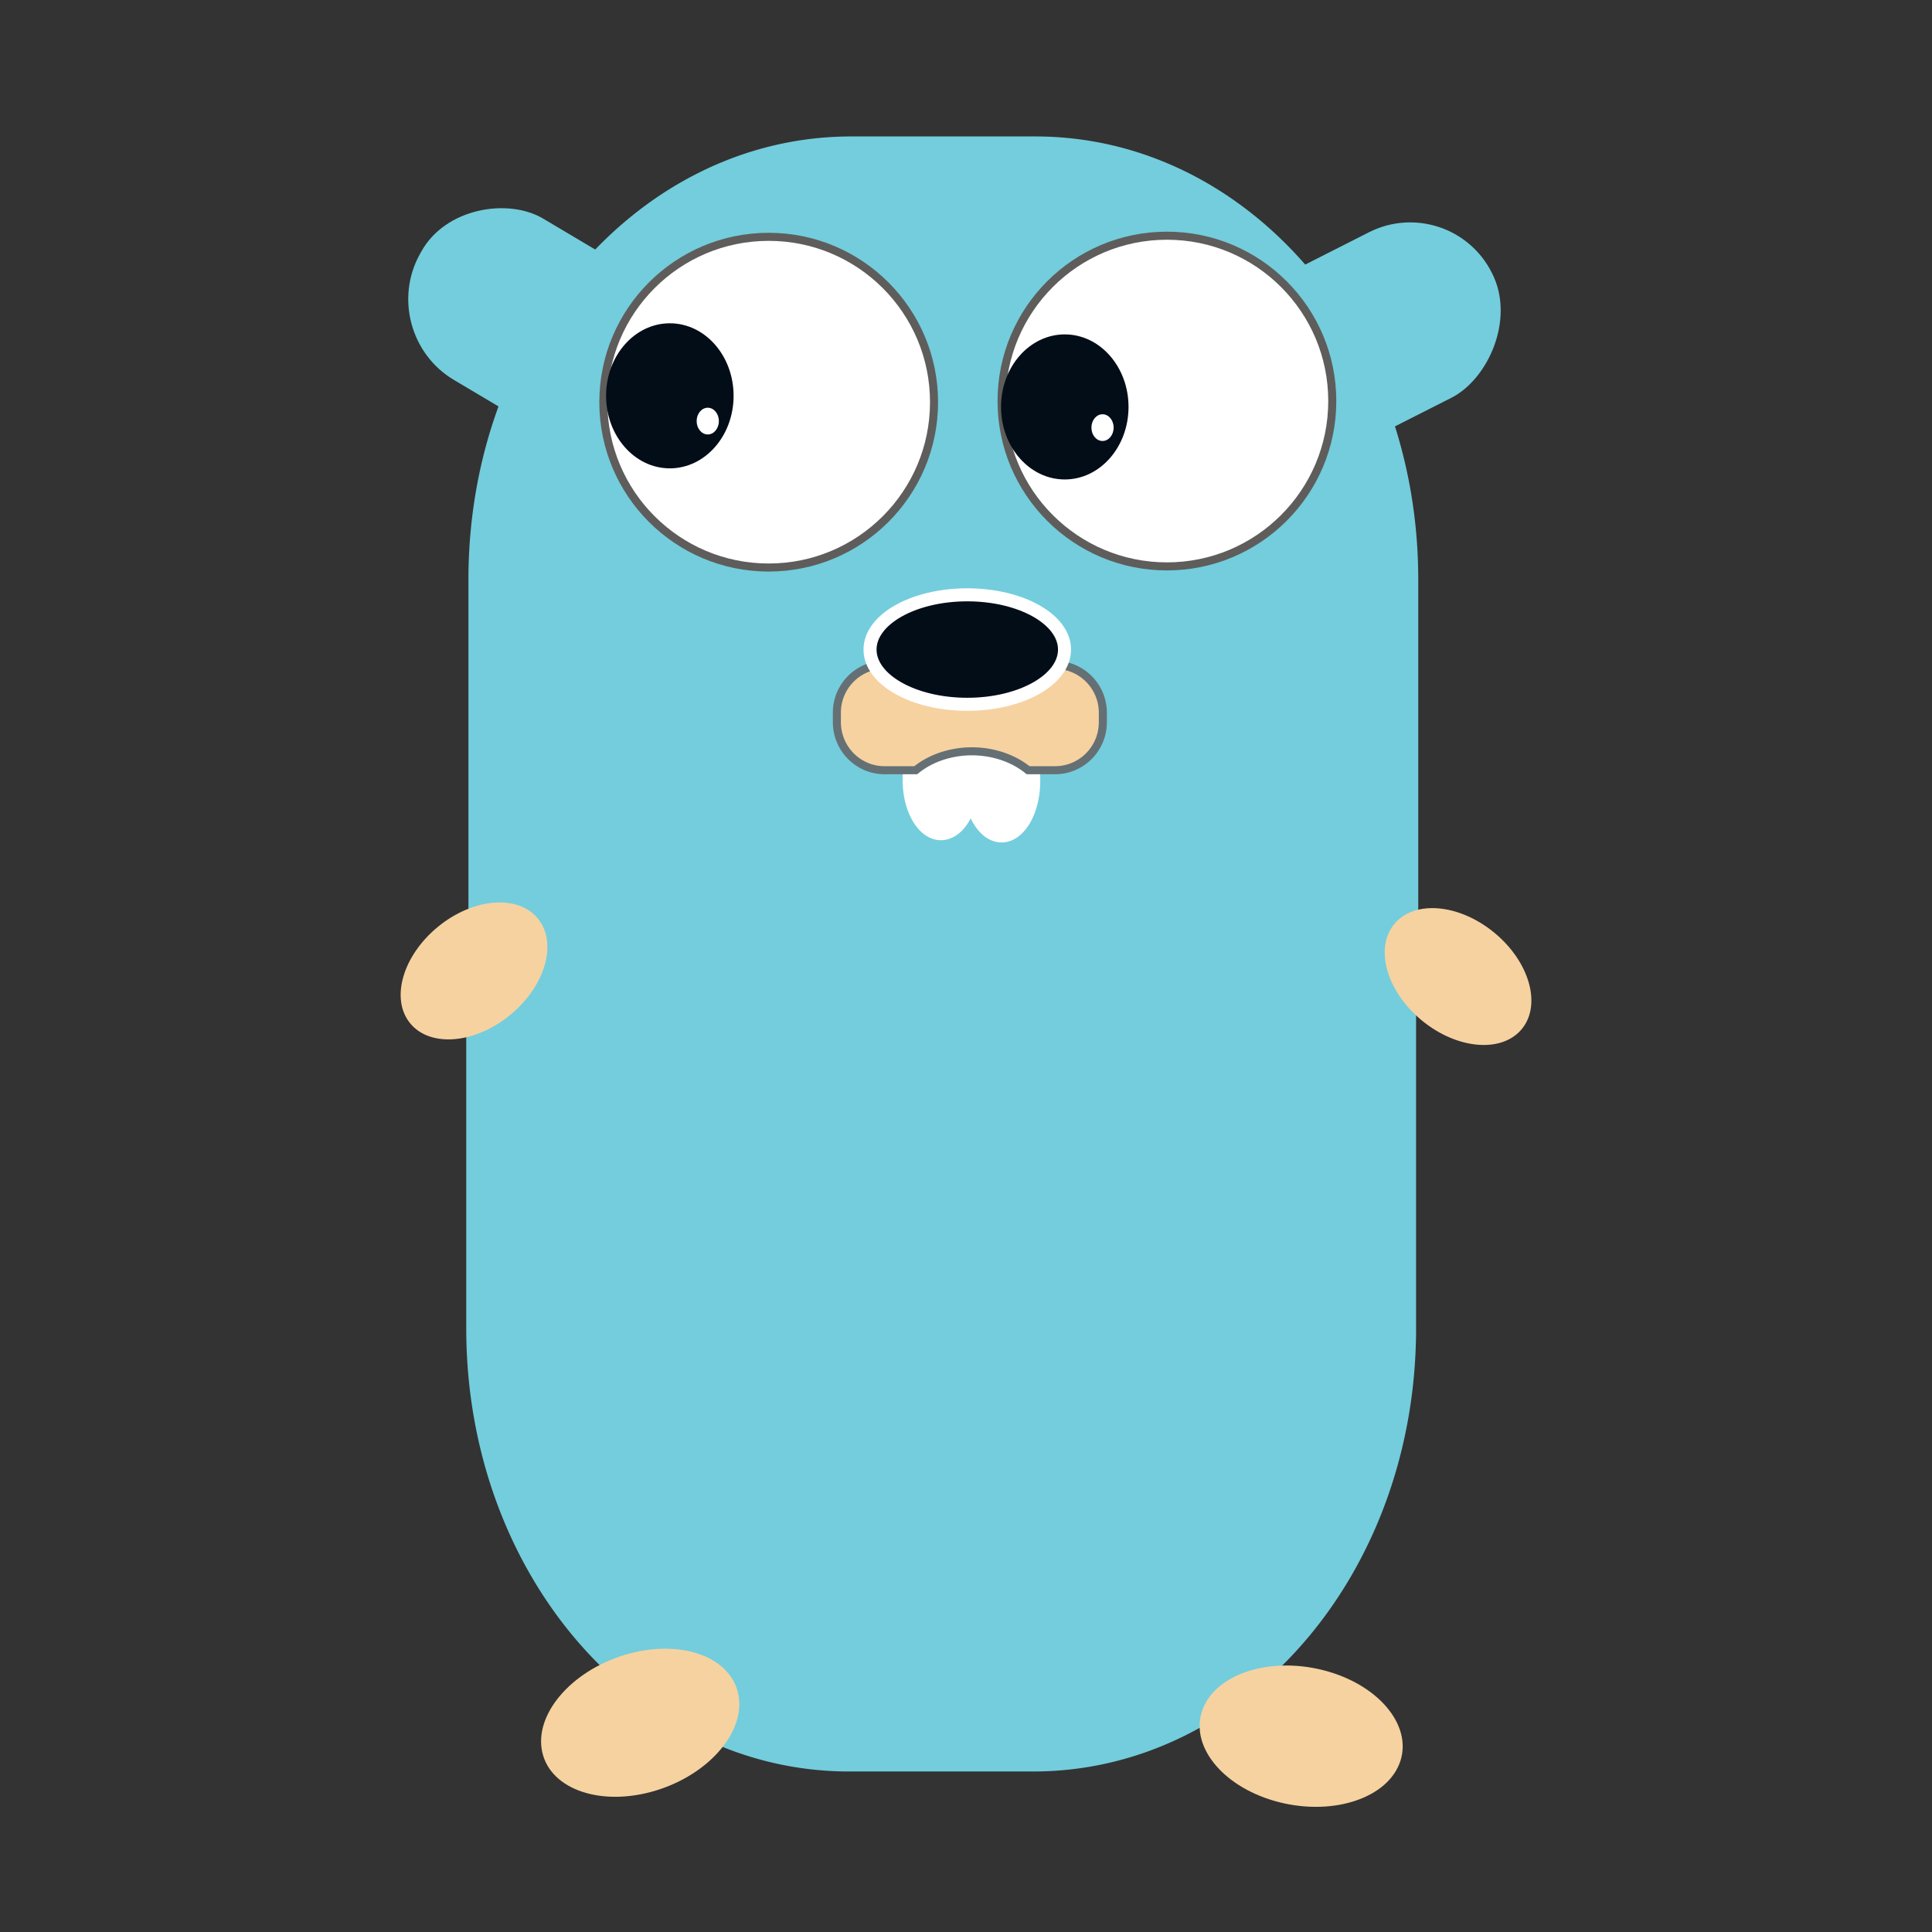 <svg viewBox="0 0 24 24" xmlns="http://www.w3.org/2000/svg"><rect x="0" y="0" width="24" height="24" fill="#333333" stroke="none"/><g fill="#73cddc"><path d="M10.575 1.695c-2.634 0-4.756 2.453-4.756 5.502v4.6l-.027-.003v4.71c0 3.05 2.122 5.502 4.756 5.502h2.287c2.634 0 4.756-2.453 4.756-5.502v-4.6a5.1 5.1 0 0 0 .027.003v-4.71c0-3.049-2.122-5.502-4.756-5.502h-2.287z" /><rect transform="matrix(.485 -.875 .86 .511 0 0)" x="-1.177" y="6.093" width="2.289" height="3.335" ry="1.125" /><rect transform="matrix(.446 .895 -.892 .452 0 0)" x="10.261" y="-15.076" width="2.297" height="3.39" ry="1.143" /></g><g transform="translate(.282 -.134)" data-mit-no-recolor="true"><circle cx="9.267" cy="5.13" r="2.054" fill="#fff" stroke="#5e5d5b" stroke-width=".1" /><circle cx="14.214" cy="5.116" r="2.054" fill="#fff" stroke="#5e5d5b" stroke-width=".1" /><ellipse cx="8.039" cy="5.051" rx=".792" ry=".901" fill="#030d18" /><path d="m11.792 9.556.763.138a.403.689 0 0 1 .008.138.403.689 0 0 1-.403.69.403.689 0 0 1-.403-.69.403.689 0 0 1 .035-.276z" fill="#fff" stroke="#fff" stroke-width=".155" /><ellipse cx="8.51" cy="5.365" rx=".138" ry=".166" fill="#fff" /><ellipse cx="12.945" cy="5.189" rx=".792" ry=".901" fill="#030d18" /><ellipse cx="13.414" cy="5.446" rx=".138" ry=".166" fill="#fff" /><ellipse transform="rotate(-129.403)" cx="-12.982" cy="-3.409" rx=".708" ry="1.026" fill="#f6d2a1" /><path d="m11.772 9.553-.757.135a.4.672 0 0 0-.008.134.4.672 0 0 0 .4.673.4.672 0 0 0 .4-.672.4.672 0 0 0-.035-.27z" fill="#fff" stroke="#fff" stroke-width=".153" /><g fill="#f6d2a1"><ellipse transform="scale(1 -1) rotate(50.597)" cx="1.841" cy="-21.563" rx=".707" ry="1.026" /><ellipse transform="matrix(.305 -.952 -.971 -.241 0 0)" cx="-17.281" cy="-21.784" rx=".864" ry="1.27" /><ellipse transform="matrix(.227 .974 .957 -.292 0 0)" cx="22.885" cy="2.587" rx=".864" ry="1.27" /><path d="M10.708 8.392a.594.594 0 0 0-.594.597v.115c0 .331.265.598.594.598h.386a.973.772 0 0 1 .697-.235.973.772 0 0 1 .698.235h.334c.33 0 .595-.267.595-.598V8.99a.595.595 0 0 0-.595-.597h-2.115z" stroke="#657075" stroke-width=".1" /></g><ellipse cx="11.734" cy="8.203" rx="1.208" ry=".68" fill="#030d18" stroke="#fff" stroke-width=".162" /></g></svg>